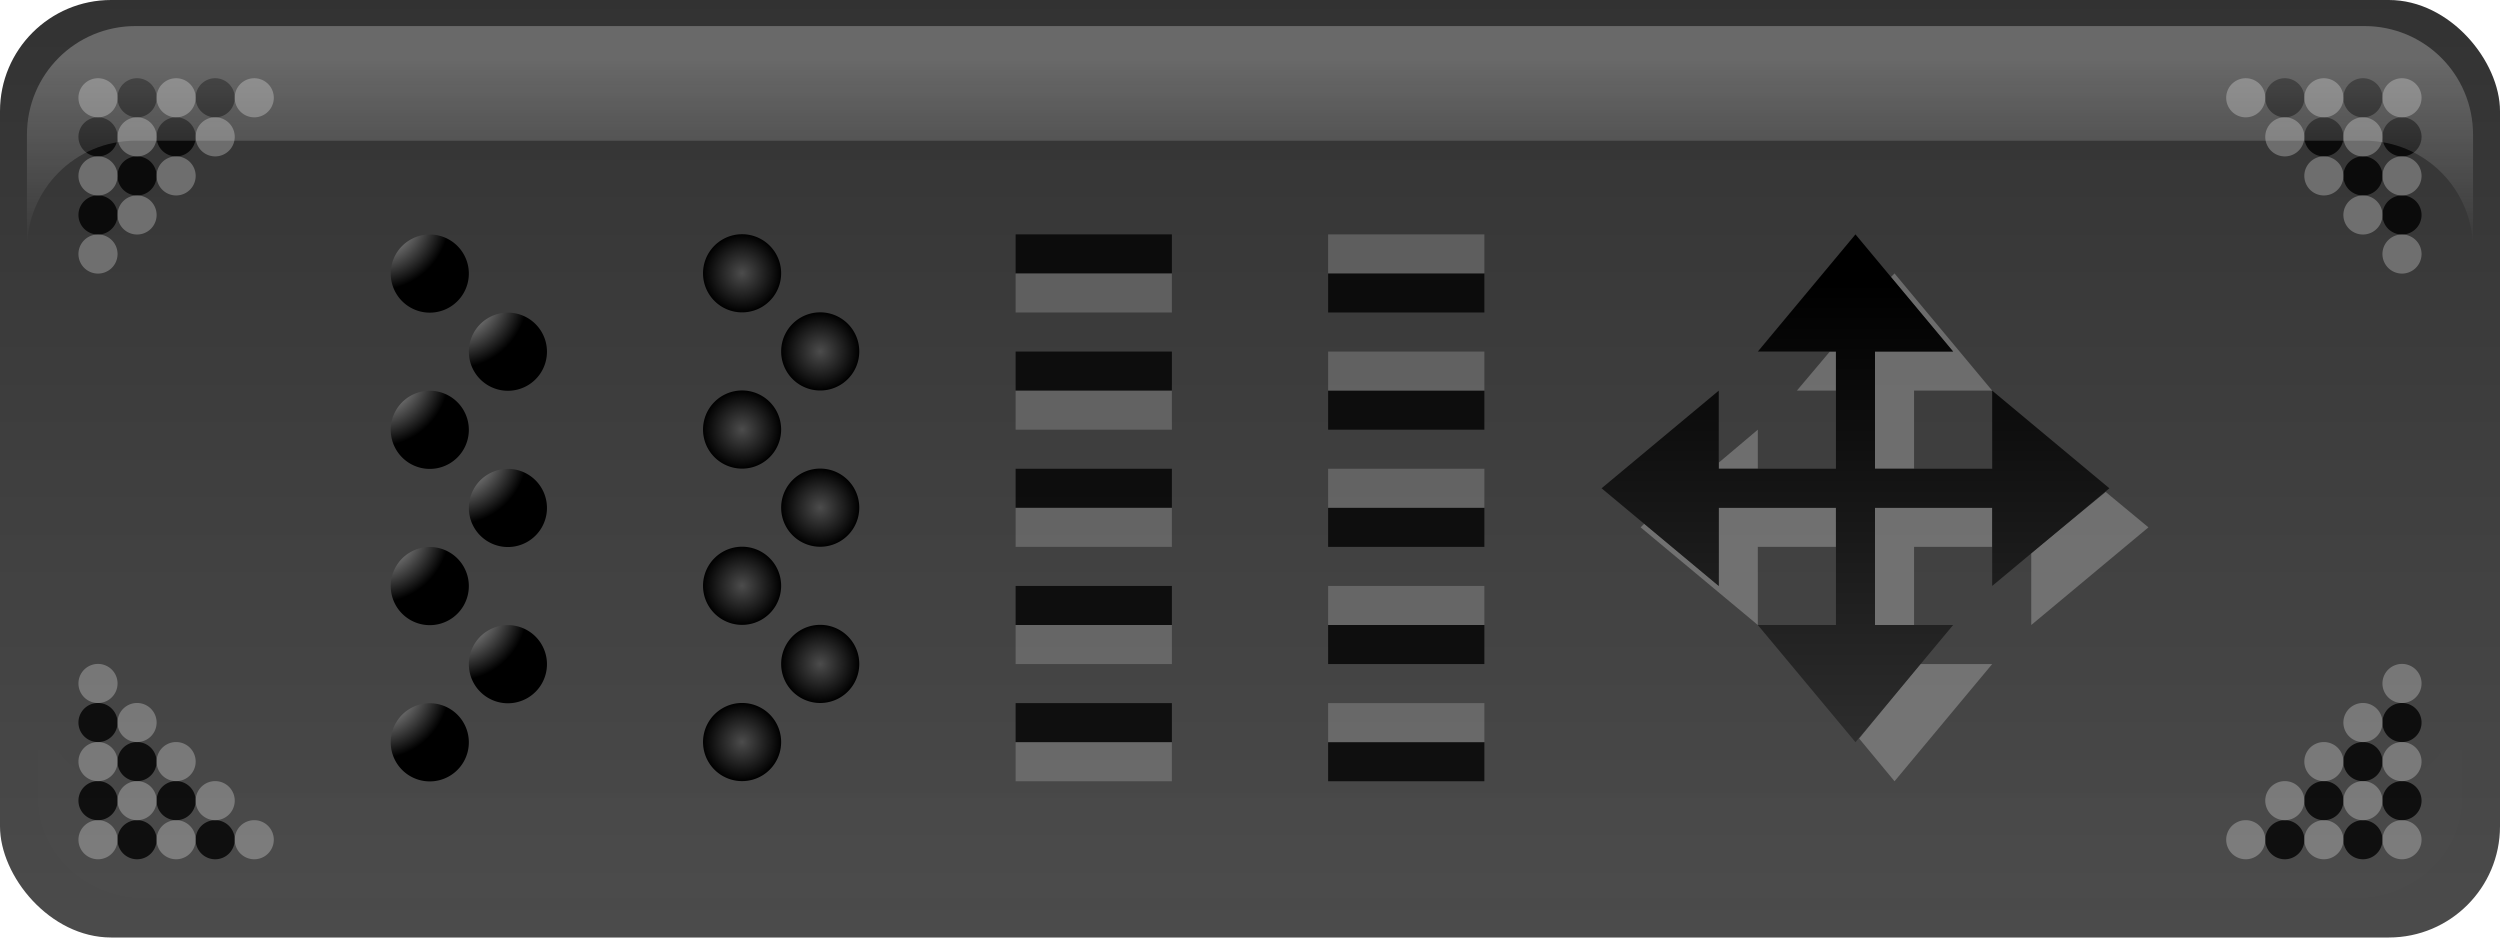<?xml version="1.0" encoding="UTF-8" standalone="no"?>
<!-- Created with Inkscape (http://www.inkscape.org/) -->
<svg
   xmlns:dc="http://purl.org/dc/elements/1.1/"
   xmlns:cc="http://web.resource.org/cc/"
   xmlns:rdf="http://www.w3.org/1999/02/22-rdf-syntax-ns#"
   xmlns:svg="http://www.w3.org/2000/svg"
   xmlns="http://www.w3.org/2000/svg"
   xmlns:xlink="http://www.w3.org/1999/xlink"
   xmlns:sodipodi="http://sodipodi.sourceforge.net/DTD/sodipodi-0.dtd"
   xmlns:inkscape="http://www.inkscape.org/namespaces/inkscape"
   width="64"
   height="24"
   id="svg2"
   sodipodi:version="0.32"
   inkscape:version="0.45.1"
   version="1.0"
   sodipodi:docbase="/home/david"
   sodipodi:docname="grab-handles.svg"
   inkscape:output_extension="org.inkscape.output.svg.inkscape"
   inkscape:export-filename="/home/david/grab-handles.png"
   inkscape:export-xdpi="90"
   inkscape:export-ydpi="90">
  <defs
     id="defs4">
    <linearGradient
       inkscape:collect="always"
       id="linearGradient3644">
      <stop
         style="stop-color:#000000;stop-opacity:1;"
         offset="0"
         id="stop3646" />
      <stop
         style="stop-color:#323232;stop-opacity:1"
         offset="1"
         id="stop3648" />
    </linearGradient>
    <linearGradient
       id="linearGradient3310">
      <stop
         style="stop-color:#4c4c4c;stop-opacity:1;"
         offset="0"
         id="stop3312" />
      <stop
         style="stop-color:#000000;stop-opacity:1;"
         offset="1"
         id="stop3314" />
    </linearGradient>
    <linearGradient
       id="linearGradient3216">
      <stop
         style="stop-color:#cfcfcf;stop-opacity:1"
         offset="0"
         id="stop3218" />
      <stop
         style="stop-color:#000000;stop-opacity:1;"
         offset="1"
         id="stop3220" />
    </linearGradient>
    <linearGradient
       inkscape:collect="always"
       id="linearGradient3150">
      <stop
         style="stop-color:#ffffff;stop-opacity:1;"
         offset="0"
         id="stop3152" />
      <stop
         style="stop-color:#ffffff;stop-opacity:0;"
         offset="1"
         id="stop3154" />
    </linearGradient>
    <linearGradient
       inkscape:collect="always"
       id="linearGradient2162">
      <stop
         style="stop-color:#000000;stop-opacity:1;"
         offset="0"
         id="stop2164" />
      <stop
         style="stop-color:#515151;stop-opacity:1"
         offset="1"
         id="stop2166" />
    </linearGradient>
    <linearGradient
       inkscape:collect="always"
       xlink:href="#linearGradient2162"
       id="linearGradient2168"
       x1="28.154"
       y1="-70.785"
       x2="28.154"
       y2="36.864"
       gradientUnits="userSpaceOnUse"
       gradientTransform="matrix(0.833,0,0,0.723,3.333,2.894)" />
    <linearGradient
       inkscape:collect="always"
       xlink:href="#linearGradient3150"
       id="linearGradient3156"
       x1="28.511"
       y1="0.78"
       x2="28.511"
       y2="5.844"
       gradientUnits="userSpaceOnUse"
       gradientTransform="matrix(0.978,0,0,0.978,0.69,0.667)" />
    <linearGradient
       inkscape:collect="always"
       xlink:href="#linearGradient3150"
       id="linearGradient3164"
       gradientUnits="userSpaceOnUse"
       gradientTransform="matrix(0.978,0,0,-0.978,0.69,23.218)"
       x1="28.511"
       y1="0.78"
       x2="28.511"
       y2="5.844" />
    <filter
       inkscape:collect="always"
       x="-0.04"
       width="1.08"
       y="-0.436"
       height="1.872"
       id="filter3210">
      <feGaussianBlur
         inkscape:collect="always"
         stdDeviation="1.039"
         id="feGaussianBlur3212" />
    </filter>
    <radialGradient
       inkscape:collect="always"
       xlink:href="#linearGradient3216"
       id="radialGradient3224"
       cx="4.876"
       cy="7.027"
       fx="4.876"
       fy="7.027"
       r="0.345"
       gradientTransform="matrix(1.831,0,0,1.602,-3.985,-4.211)"
       gradientUnits="userSpaceOnUse" />
    <radialGradient
       inkscape:collect="always"
       xlink:href="#linearGradient3216"
       id="radialGradient3228"
       gradientUnits="userSpaceOnUse"
       gradientTransform="matrix(1.831,0,0,1.602,-3.985,-4.211)"
       cx="4.876"
       cy="7.027"
       fx="4.876"
       fy="7.027"
       r="0.345" />
    <radialGradient
       inkscape:collect="always"
       xlink:href="#linearGradient3216"
       id="radialGradient3232"
       gradientUnits="userSpaceOnUse"
       gradientTransform="matrix(1.831,0,0,1.602,-3.985,-4.211)"
       cx="4.876"
       cy="7.027"
       fx="4.876"
       fy="7.027"
       r="0.345" />
    <radialGradient
       inkscape:collect="always"
       xlink:href="#linearGradient3216"
       id="radialGradient3236"
       gradientUnits="userSpaceOnUse"
       gradientTransform="matrix(1.831,0,0,1.602,-3.985,-4.211)"
       cx="4.876"
       cy="7.027"
       fx="4.876"
       fy="7.027"
       r="0.345" />
    <radialGradient
       inkscape:collect="always"
       xlink:href="#linearGradient3216"
       id="radialGradient3240"
       gradientUnits="userSpaceOnUse"
       gradientTransform="matrix(1.831,0,0,1.602,-3.985,-4.211)"
       cx="4.876"
       cy="7.027"
       fx="4.876"
       fy="7.027"
       r="0.345" />
    <radialGradient
       inkscape:collect="always"
       xlink:href="#linearGradient3216"
       id="radialGradient3244"
       gradientUnits="userSpaceOnUse"
       gradientTransform="matrix(1.831,0,0,1.602,-3.985,-4.211)"
       cx="4.876"
       cy="7.027"
       fx="4.876"
       fy="7.027"
       r="0.345" />
    <radialGradient
       inkscape:collect="always"
       xlink:href="#linearGradient3216"
       id="radialGradient3248"
       gradientUnits="userSpaceOnUse"
       gradientTransform="matrix(1.831,0,0,1.602,-3.985,-4.211)"
       cx="4.876"
       cy="7.027"
       fx="4.876"
       fy="7.027"
       r="0.345" />
    <radialGradient
       inkscape:collect="always"
       xlink:href="#linearGradient3310"
       id="radialGradient3318"
       cx="4.485"
       cy="6.62"
       fx="4.485"
       fy="6.62"
       r="0.345"
       gradientTransform="matrix(1,0,0,0.875,0,0.827)"
       gradientUnits="userSpaceOnUse" />
    <radialGradient
       inkscape:collect="always"
       xlink:href="#linearGradient3310"
       id="radialGradient3322"
       cx="4.485"
       cy="6.62"
       fx="4.485"
       fy="6.62"
       r="0.345"
       gradientTransform="matrix(1,0,0,0.875,0,0.827)"
       gradientUnits="userSpaceOnUse" />
    <radialGradient
       inkscape:collect="always"
       xlink:href="#linearGradient3310"
       id="radialGradient3326"
       cx="4.485"
       cy="6.62"
       fx="4.485"
       fy="6.62"
       r="0.345"
       gradientTransform="matrix(1,0,0,0.875,0,0.827)"
       gradientUnits="userSpaceOnUse" />
    <radialGradient
       inkscape:collect="always"
       xlink:href="#linearGradient3310"
       id="radialGradient3330"
       cx="4.485"
       cy="6.62"
       fx="4.485"
       fy="6.62"
       r="0.345"
       gradientTransform="matrix(1,0,0,0.875,0,0.827)"
       gradientUnits="userSpaceOnUse" />
    <radialGradient
       inkscape:collect="always"
       xlink:href="#linearGradient3310"
       id="radialGradient3332"
       cx="4.485"
       cy="6.62"
       fx="4.485"
       fy="6.62"
       r="0.345"
       gradientTransform="matrix(1,0,0,0.875,0,0.827)"
       gradientUnits="userSpaceOnUse" />
    <radialGradient
       inkscape:collect="always"
       xlink:href="#linearGradient3310"
       id="radialGradient3334"
       cx="4.485"
       cy="6.62"
       fx="4.485"
       fy="6.62"
       r="0.345"
       gradientTransform="matrix(1,0,0,0.875,0,0.827)"
       gradientUnits="userSpaceOnUse" />
    <radialGradient
       inkscape:collect="always"
       xlink:href="#linearGradient3310"
       id="radialGradient3336"
       cx="4.485"
       cy="6.62"
       fx="4.485"
       fy="6.62"
       r="0.345"
       gradientTransform="matrix(1,0,0,0.875,0,0.827)"
       gradientUnits="userSpaceOnUse" />
    <linearGradient
       inkscape:collect="always"
       xlink:href="#linearGradient3644"
       id="linearGradient3650"
       x1="47.5"
       y1="7.239"
       x2="47.5"
       y2="27.008"
       gradientUnits="userSpaceOnUse" />
    <linearGradient
       inkscape:collect="always"
       xlink:href="#linearGradient3644"
       id="linearGradient3665"
       gradientUnits="userSpaceOnUse"
       x1="47.5"
       y1="7.239"
       x2="47.5"
       y2="20.28" />
  </defs>
  <sodipodi:namedview
     id="base"
     pagecolor="#ffffff"
     bordercolor="#666666"
     borderopacity="1.0"
     gridtolerance="10000"
     guidetolerance="10"
     objecttolerance="10"
     inkscape:pageopacity="0"
     inkscape:pageshadow="2"
     inkscape:zoom="1"
     inkscape:cx="32"
     inkscape:cy="12"
     inkscape:document-units="px"
     inkscape:current-layer="layer1"
     width="64px"
     height="24px"
     gridempspacing="2"
     showgrid="false"
     borderlayer="true"
     inkscape:showpageshadow="false"
     showborder="false"
     inkscape:grid-points="true"
     inkscape:window-width="794"
     inkscape:window-height="521"
     inkscape:window-x="86"
     inkscape:window-y="86" />
  <g
     inkscape:label="Layer 1"
     inkscape:groupmode="layer"
     id="layer1">
    <rect
       style="opacity:1;fill:url(#linearGradient2168);fill-opacity:1;stroke:none;stroke-width:2;stroke-linecap:round;stroke-linejoin:round;stroke-miterlimit:4;stroke-dasharray:none;stroke-opacity:1"
       id="rect2160"
       width="64"
       height="24"
       x="8.8817842e-16"
       y="0"
       rx="2.846"
       ry="2.846" />
    <path
       id="path3162"
       d="M 3.472,23.218 C 1.93,23.218 0.69,21.978 0.69,20.435 L 0.69,17.5 C 0.69,19.043 1.93,20.283 3.472,20.283 L 60.528,20.283 C 62.07,20.283 63.31,19.043 63.31,17.5 L 63.31,20.435 C 63.31,21.978 62.07,23.218 60.528,23.218 L 3.472,23.218 z "
       style="opacity:0.079;fill:url(#linearGradient3164);fill-opacity:1;stroke:none;stroke-width:2;stroke-linecap:round;stroke-linejoin:round;stroke-miterlimit:4;stroke-dasharray:none;stroke-opacity:1;filter:url(#filter3210)"
       transform="matrix(0.991,0,0,0.922,0.29,1.586)" />
    <path
       sodipodi:type="arc"
       style="opacity:1;fill:url(#radialGradient3224);fill-opacity:1;stroke:none;stroke-width:2;stroke-linecap:round;stroke-linejoin:round;stroke-miterlimit:4;stroke-dasharray:none;stroke-opacity:1"
       id="path3214"
       sodipodi:cx="4.4851751"
       sodipodi:cy="6.619946"
       sodipodi:rx="0.34501347"
       sodipodi:ry="0.3018868"
       d="M 4.83 6.62 A 0.345 0.302 0 1 1  4.14,6.62 A 0.345 0.302 0 1 1  4.83 6.62 z"
       transform="matrix(-2.898,0,0,-3.312,24,28.929)" />
    <path
       transform="matrix(-2.898,0,0,-3.312,26,30.929)"
       d="M 4.83 6.62 A 0.345 0.302 0 1 1  4.14,6.62 A 0.345 0.302 0 1 1  4.83 6.62 z"
       sodipodi:ry="0.3018868"
       sodipodi:rx="0.34501347"
       sodipodi:cy="6.619946"
       sodipodi:cx="4.4851751"
       id="path3226"
       style="opacity:1;fill:url(#radialGradient3228);fill-opacity:1;stroke:none;stroke-width:2;stroke-linecap:round;stroke-linejoin:round;stroke-miterlimit:4;stroke-dasharray:none;stroke-opacity:1"
       sodipodi:type="arc" />
    <path
       sodipodi:type="arc"
       style="opacity:1;fill:url(#radialGradient3232);fill-opacity:1;stroke:none;stroke-width:2;stroke-linecap:round;stroke-linejoin:round;stroke-miterlimit:4;stroke-dasharray:none;stroke-opacity:1"
       id="path3230"
       sodipodi:cx="4.4851751"
       sodipodi:cy="6.619946"
       sodipodi:rx="0.34501347"
       sodipodi:ry="0.3018868"
       d="M 4.83 6.62 A 0.345 0.302 0 1 1  4.14,6.62 A 0.345 0.302 0 1 1  4.83 6.62 z"
       transform="matrix(-2.898,0,0,-3.312,24,32.929)" />
    <path
       transform="matrix(-2.898,0,0,-3.312,26,34.929)"
       d="M 4.83 6.62 A 0.345 0.302 0 1 1  4.14,6.62 A 0.345 0.302 0 1 1  4.83 6.62 z"
       sodipodi:ry="0.3018868"
       sodipodi:rx="0.34501347"
       sodipodi:cy="6.619946"
       sodipodi:cx="4.4851751"
       id="path3234"
       style="opacity:1;fill:url(#radialGradient3236);fill-opacity:1;stroke:none;stroke-width:2;stroke-linecap:round;stroke-linejoin:round;stroke-miterlimit:4;stroke-dasharray:none;stroke-opacity:1"
       sodipodi:type="arc" />
    <path
       sodipodi:type="arc"
       style="opacity:1;fill:url(#radialGradient3240);fill-opacity:1;stroke:none;stroke-width:2;stroke-linecap:round;stroke-linejoin:round;stroke-miterlimit:4;stroke-dasharray:none;stroke-opacity:1"
       id="path3238"
       sodipodi:cx="4.4851751"
       sodipodi:cy="6.619946"
       sodipodi:rx="0.34501347"
       sodipodi:ry="0.3018868"
       d="M 4.83 6.62 A 0.345 0.302 0 1 1  4.14,6.62 A 0.345 0.302 0 1 1  4.83 6.62 z"
       transform="matrix(-2.898,0,0,-3.312,24,36.929)" />
    <path
       transform="matrix(-2.898,0,0,-3.312,26,38.929)"
       d="M 4.83 6.62 A 0.345 0.302 0 1 1  4.14,6.62 A 0.345 0.302 0 1 1  4.83 6.62 z"
       sodipodi:ry="0.3018868"
       sodipodi:rx="0.34501347"
       sodipodi:cy="6.619946"
       sodipodi:cx="4.4851751"
       id="path3242"
       style="opacity:1;fill:url(#radialGradient3244);fill-opacity:1;stroke:none;stroke-width:2;stroke-linecap:round;stroke-linejoin:round;stroke-miterlimit:4;stroke-dasharray:none;stroke-opacity:1"
       sodipodi:type="arc" />
    <path
       sodipodi:type="arc"
       style="opacity:1;fill:url(#radialGradient3248);fill-opacity:1;stroke:none;stroke-width:2;stroke-linecap:round;stroke-linejoin:round;stroke-miterlimit:4;stroke-dasharray:none;stroke-opacity:1"
       id="path3246"
       sodipodi:cx="4.4851751"
       sodipodi:cy="6.619946"
       sodipodi:rx="0.34501347"
       sodipodi:ry="0.3018868"
       d="M 4.83 6.62 A 0.345 0.302 0 1 1  4.14,6.62 A 0.345 0.302 0 1 1  4.83 6.62 z"
       transform="matrix(-2.898,0,0,-3.312,24,40.929)" />
    <path
       sodipodi:type="arc"
       style="opacity:1;fill:url(#radialGradient3318);fill-opacity:1;stroke:none;stroke-width:2;stroke-linecap:round;stroke-linejoin:round;stroke-miterlimit:4;stroke-dasharray:none;stroke-opacity:1"
       id="path3268"
       sodipodi:cx="4.4851751"
       sodipodi:cy="6.619946"
       sodipodi:rx="0.34501347"
       sodipodi:ry="0.3018868"
       d="M 4.83 6.62 A 0.345 0.302 0 1 1  4.14,6.62 A 0.345 0.302 0 1 1  4.83 6.62 z"
       transform="matrix(2.898,0,0,3.312,8,-4.929)" />
    <path
       sodipodi:type="arc"
       style="opacity:1;fill:url(#radialGradient3322);fill-opacity:1;stroke:none;stroke-width:2;stroke-linecap:round;stroke-linejoin:round;stroke-miterlimit:4;stroke-dasharray:none;stroke-opacity:1"
       id="path3272"
       sodipodi:cx="4.4851751"
       sodipodi:cy="6.619946"
       sodipodi:rx="0.34501347"
       sodipodi:ry="0.3018868"
       d="M 4.83 6.62 A 0.345 0.302 0 1 1  4.14,6.62 A 0.345 0.302 0 1 1  4.83 6.62 z"
       transform="matrix(2.898,0,0,3.312,8,-8.929)" />
    <path
       sodipodi:type="arc"
       style="opacity:1;fill:url(#radialGradient3326);fill-opacity:1;stroke:none;stroke-width:2;stroke-linecap:round;stroke-linejoin:round;stroke-miterlimit:4;stroke-dasharray:none;stroke-opacity:1"
       id="path3276"
       sodipodi:cx="4.4851751"
       sodipodi:cy="6.619946"
       sodipodi:rx="0.34501347"
       sodipodi:ry="0.3018868"
       d="M 4.83 6.62 A 0.345 0.302 0 1 1  4.14,6.62 A 0.345 0.302 0 1 1  4.83 6.62 z"
       transform="matrix(2.898,0,0,3.312,8,-12.929)" />
    <path
       sodipodi:type="arc"
       style="opacity:1;fill:url(#radialGradient3330);fill-opacity:1;stroke:none;stroke-width:2;stroke-linecap:round;stroke-linejoin:round;stroke-miterlimit:4;stroke-dasharray:none;stroke-opacity:1"
       id="path3280"
       sodipodi:cx="4.4851751"
       sodipodi:cy="6.619946"
       sodipodi:rx="0.34501347"
       sodipodi:ry="0.3018868"
       d="M 4.83 6.62 A 0.345 0.302 0 1 1  4.14,6.62 A 0.345 0.302 0 1 1  4.83 6.62 z"
       transform="matrix(2.898,0,0,3.312,6,-2.929)" />
    <path
       sodipodi:type="arc"
       style="opacity:1;fill:url(#radialGradient3332);fill-opacity:1;stroke:none;stroke-width:2;stroke-linecap:round;stroke-linejoin:round;stroke-miterlimit:4;stroke-dasharray:none;stroke-opacity:1"
       id="path3282"
       sodipodi:cx="4.4851751"
       sodipodi:cy="6.619946"
       sodipodi:rx="0.34501347"
       sodipodi:ry="0.3018868"
       d="M 4.83 6.62 A 0.345 0.302 0 1 1  4.14,6.62 A 0.345 0.302 0 1 1  4.83 6.62 z"
       transform="matrix(2.898,0,0,3.312,6,-6.929)" />
    <path
       sodipodi:type="arc"
       style="opacity:1;fill:url(#radialGradient3334);fill-opacity:1;stroke:none;stroke-width:2;stroke-linecap:round;stroke-linejoin:round;stroke-miterlimit:4;stroke-dasharray:none;stroke-opacity:1"
       id="path3284"
       sodipodi:cx="4.4851751"
       sodipodi:cy="6.619946"
       sodipodi:rx="0.34501347"
       sodipodi:ry="0.3018868"
       d="M 4.83 6.62 A 0.345 0.302 0 1 1  4.14,6.62 A 0.345 0.302 0 1 1  4.83 6.62 z"
       transform="matrix(2.898,0,0,3.312,6,-10.929)" />
    <path
       sodipodi:type="arc"
       style="opacity:1;fill:url(#radialGradient3336);fill-opacity:1;stroke:none;stroke-width:2;stroke-linecap:round;stroke-linejoin:round;stroke-miterlimit:4;stroke-dasharray:none;stroke-opacity:1"
       id="path3286"
       sodipodi:cx="4.4851751"
       sodipodi:cy="6.619946"
       sodipodi:rx="0.34501347"
       sodipodi:ry="0.3018868"
       d="M 4.83 6.62 A 0.345 0.302 0 1 1  4.14,6.62 A 0.345 0.302 0 1 1  4.83 6.62 z"
       transform="matrix(2.898,0,0,3.312,6,-14.929)" />
    <g
       id="g3433"
       transform="translate(1,0)">
      <g
         style="opacity:0.798"
         id="g3394">
        <path
           transform="matrix(1.599,0,0,1.599,-38.414,-12.621)"
           d="M 61.542 21.337 A 0.313 0.313 0 1 1  60.916,21.337 A 0.313 0.313 0 1 1  61.542 21.337 z"
           sodipodi:ry="0.31266847"
           sodipodi:rx="0.31266847"
           sodipodi:cy="21.336927"
           sodipodi:cx="61.229111"
           id="path3346"
           style="opacity:1;fill:#000000;fill-opacity:1;stroke:none;stroke-width:1;stroke-linecap:round;stroke-linejoin:round;stroke-miterlimit:4;stroke-dasharray:none;stroke-opacity:1"
           sodipodi:type="arc" />
        <path
           sodipodi:type="arc"
           style="opacity:1;fill:#000000;fill-opacity:1;stroke:none;stroke-width:1;stroke-linecap:round;stroke-linejoin:round;stroke-miterlimit:4;stroke-dasharray:none;stroke-opacity:1"
           id="path3348"
           sodipodi:cx="61.229111"
           sodipodi:cy="21.336927"
           sodipodi:rx="0.31266847"
           sodipodi:ry="0.31266847"
           d="M 61.542 21.337 A 0.313 0.313 0 1 1  60.916,21.337 A 0.313 0.313 0 1 1  61.542 21.337 z"
           transform="matrix(1.599,0,0,1.599,-37.414,-13.621)" />
        <path
           sodipodi:type="arc"
           style="opacity:1;fill:#000000;fill-opacity:1;stroke:none;stroke-width:1;stroke-linecap:round;stroke-linejoin:round;stroke-miterlimit:4;stroke-dasharray:none;stroke-opacity:1"
           id="path3352"
           sodipodi:cx="61.229111"
           sodipodi:cy="21.336927"
           sodipodi:rx="0.31266847"
           sodipodi:ry="0.31266847"
           d="M 61.542 21.337 A 0.313 0.313 0 1 1  60.916,21.337 A 0.313 0.313 0 1 1  61.542 21.337 z"
           transform="matrix(1.599,0,0,1.599,-37.414,-15.621)" />
        <path
           sodipodi:type="arc"
           style="opacity:1;fill:#000000;fill-opacity:1;stroke:none;stroke-width:1;stroke-linecap:round;stroke-linejoin:round;stroke-miterlimit:4;stroke-dasharray:none;stroke-opacity:1"
           id="path3356"
           sodipodi:cx="61.229111"
           sodipodi:cy="21.336927"
           sodipodi:rx="0.31266847"
           sodipodi:ry="0.31266847"
           d="M 61.542 21.337 A 0.313 0.313 0 1 1  60.916,21.337 A 0.313 0.313 0 1 1  61.542 21.337 z"
           transform="matrix(1.599,0,0,1.599,-38.414,-14.621)" />
        <path
           transform="matrix(1.599,0,0,1.599,-39.414,-13.621)"
           d="M 61.542 21.337 A 0.313 0.313 0 1 1  60.916,21.337 A 0.313 0.313 0 1 1  61.542 21.337 z"
           sodipodi:ry="0.31266847"
           sodipodi:rx="0.31266847"
           sodipodi:cy="21.336927"
           sodipodi:cx="61.229111"
           id="path3358"
           style="opacity:1;fill:#000000;fill-opacity:1;stroke:none;stroke-width:1;stroke-linecap:round;stroke-linejoin:round;stroke-miterlimit:4;stroke-dasharray:none;stroke-opacity:1"
           sodipodi:type="arc" />
        <path
           sodipodi:type="arc"
           style="opacity:1;fill:#000000;fill-opacity:1;stroke:none;stroke-width:1;stroke-linecap:round;stroke-linejoin:round;stroke-miterlimit:4;stroke-dasharray:none;stroke-opacity:1"
           id="path3360"
           sodipodi:cx="61.229111"
           sodipodi:cy="21.336927"
           sodipodi:rx="0.31266847"
           sodipodi:ry="0.31266847"
           d="M 61.542 21.337 A 0.313 0.313 0 1 1  60.916,21.337 A 0.313 0.313 0 1 1  61.542 21.337 z"
           transform="matrix(1.599,0,0,1.599,-40.414,-12.621)" />
      </g>
      <g
         style="opacity:0.275"
         id="g3402">
        <path
           transform="matrix(1.599,0,0,1.599,-37.414,-12.621)"
           d="M 61.542 21.337 A 0.313 0.313 0 1 1  60.916,21.337 A 0.313 0.313 0 1 1  61.542 21.337 z"
           sodipodi:ry="0.31266847"
           sodipodi:rx="0.31266847"
           sodipodi:cy="21.336927"
           sodipodi:cx="61.229111"
           id="path3362"
           style="opacity:1;fill:#ffffff;fill-opacity:1;stroke:none;stroke-width:1;stroke-linecap:round;stroke-linejoin:round;stroke-miterlimit:4;stroke-dasharray:none;stroke-opacity:1"
           sodipodi:type="arc" />
        <path
           sodipodi:type="arc"
           style="opacity:1;fill:#ffffff;fill-opacity:1;stroke:none;stroke-width:1;stroke-linecap:round;stroke-linejoin:round;stroke-miterlimit:4;stroke-dasharray:none;stroke-opacity:1"
           id="path3364"
           sodipodi:cx="61.229111"
           sodipodi:cy="21.336927"
           sodipodi:rx="0.31266847"
           sodipodi:ry="0.31266847"
           d="M 61.542 21.337 A 0.313 0.313 0 1 1  60.916,21.337 A 0.313 0.313 0 1 1  61.542 21.337 z"
           transform="matrix(1.599,0,0,1.599,-39.414,-12.621)" />
        <path
           transform="matrix(1.599,0,0,1.599,-38.414,-13.621)"
           d="M 61.542 21.337 A 0.313 0.313 0 1 1  60.916,21.337 A 0.313 0.313 0 1 1  61.542 21.337 z"
           sodipodi:ry="0.31266847"
           sodipodi:rx="0.31266847"
           sodipodi:cy="21.336927"
           sodipodi:cx="61.229111"
           id="path3366"
           style="opacity:1;fill:#ffffff;fill-opacity:1;stroke:none;stroke-width:1;stroke-linecap:round;stroke-linejoin:round;stroke-miterlimit:4;stroke-dasharray:none;stroke-opacity:1"
           sodipodi:type="arc" />
        <path
           sodipodi:type="arc"
           style="opacity:1;fill:#ffffff;fill-opacity:1;stroke:none;stroke-width:1;stroke-linecap:round;stroke-linejoin:round;stroke-miterlimit:4;stroke-dasharray:none;stroke-opacity:1"
           id="path3368"
           sodipodi:cx="61.229111"
           sodipodi:cy="21.336927"
           sodipodi:rx="0.31266847"
           sodipodi:ry="0.31266847"
           d="M 61.542 21.337 A 0.313 0.313 0 1 1  60.916,21.337 A 0.313 0.313 0 1 1  61.542 21.337 z"
           transform="matrix(1.599,0,0,1.599,-37.414,-14.621)" />
        <path
           transform="matrix(1.599,0,0,1.599,-38.414,-15.621)"
           d="M 61.542 21.337 A 0.313 0.313 0 1 1  60.916,21.337 A 0.313 0.313 0 1 1  61.542 21.337 z"
           sodipodi:ry="0.31266847"
           sodipodi:rx="0.31266847"
           sodipodi:cy="21.336927"
           sodipodi:cx="61.229111"
           id="path3370"
           style="opacity:1;fill:#ffffff;fill-opacity:1;stroke:none;stroke-width:1;stroke-linecap:round;stroke-linejoin:round;stroke-miterlimit:4;stroke-dasharray:none;stroke-opacity:1"
           sodipodi:type="arc" />
        <path
           sodipodi:type="arc"
           style="opacity:1;fill:#ffffff;fill-opacity:1;stroke:none;stroke-width:1;stroke-linecap:round;stroke-linejoin:round;stroke-miterlimit:4;stroke-dasharray:none;stroke-opacity:1"
           id="path3372"
           sodipodi:cx="61.229111"
           sodipodi:cy="21.336927"
           sodipodi:rx="0.31266847"
           sodipodi:ry="0.31266847"
           d="M 61.542 21.337 A 0.313 0.313 0 1 1  60.916,21.337 A 0.313 0.313 0 1 1  61.542 21.337 z"
           transform="matrix(1.599,0,0,1.599,-37.414,-16.621)" />
        <path
           transform="matrix(1.599,0,0,1.599,-39.414,-14.621)"
           d="M 61.542 21.337 A 0.313 0.313 0 1 1  60.916,21.337 A 0.313 0.313 0 1 1  61.542 21.337 z"
           sodipodi:ry="0.31266847"
           sodipodi:rx="0.31266847"
           sodipodi:cy="21.336927"
           sodipodi:cx="61.229111"
           id="path3374"
           style="opacity:1;fill:#ffffff;fill-opacity:1;stroke:none;stroke-width:1;stroke-linecap:round;stroke-linejoin:round;stroke-miterlimit:4;stroke-dasharray:none;stroke-opacity:1"
           sodipodi:type="arc" />
        <path
           sodipodi:type="arc"
           style="opacity:1;fill:#ffffff;fill-opacity:1;stroke:none;stroke-width:1;stroke-linecap:round;stroke-linejoin:round;stroke-miterlimit:4;stroke-dasharray:none;stroke-opacity:1"
           id="path3376"
           sodipodi:cx="61.229111"
           sodipodi:cy="21.336927"
           sodipodi:rx="0.31266847"
           sodipodi:ry="0.31266847"
           d="M 61.542 21.337 A 0.313 0.313 0 1 1  60.916,21.337 A 0.313 0.313 0 1 1  61.542 21.337 z"
           transform="matrix(1.599,0,0,1.599,-40.414,-13.621)" />
        <path
           transform="matrix(1.599,0,0,1.599,-41.414,-12.621)"
           d="M 61.542 21.337 A 0.313 0.313 0 1 1  60.916,21.337 A 0.313 0.313 0 1 1  61.542 21.337 z"
           sodipodi:ry="0.31266847"
           sodipodi:rx="0.31266847"
           sodipodi:cy="21.336927"
           sodipodi:cx="61.229111"
           id="path3378"
           style="opacity:1;fill:#ffffff;fill-opacity:1;stroke:none;stroke-width:1;stroke-linecap:round;stroke-linejoin:round;stroke-miterlimit:4;stroke-dasharray:none;stroke-opacity:1"
           sodipodi:type="arc" />
      </g>
    </g>
    <g
       id="g3452"
       transform="matrix(1,0,0,-1,1,24)">
      <g
         id="g3454"
         style="opacity:0.798">
        <path
           sodipodi:type="arc"
           style="opacity:1;fill:#000000;fill-opacity:1;stroke:none;stroke-width:1;stroke-linecap:round;stroke-linejoin:round;stroke-miterlimit:4;stroke-dasharray:none;stroke-opacity:1"
           id="path3456"
           sodipodi:cx="61.229111"
           sodipodi:cy="21.336927"
           sodipodi:rx="0.31266847"
           sodipodi:ry="0.31266847"
           d="M 61.542 21.337 A 0.313 0.313 0 1 1  60.916,21.337 A 0.313 0.313 0 1 1  61.542 21.337 z"
           transform="matrix(1.599,0,0,1.599,-38.414,-12.621)" />
        <path
           transform="matrix(1.599,0,0,1.599,-37.414,-13.621)"
           d="M 61.542 21.337 A 0.313 0.313 0 1 1  60.916,21.337 A 0.313 0.313 0 1 1  61.542 21.337 z"
           sodipodi:ry="0.31266847"
           sodipodi:rx="0.31266847"
           sodipodi:cy="21.336927"
           sodipodi:cx="61.229111"
           id="path3458"
           style="opacity:1;fill:#000000;fill-opacity:1;stroke:none;stroke-width:1;stroke-linecap:round;stroke-linejoin:round;stroke-miterlimit:4;stroke-dasharray:none;stroke-opacity:1"
           sodipodi:type="arc" />
        <path
           transform="matrix(1.599,0,0,1.599,-37.414,-15.621)"
           d="M 61.542 21.337 A 0.313 0.313 0 1 1  60.916,21.337 A 0.313 0.313 0 1 1  61.542 21.337 z"
           sodipodi:ry="0.31266847"
           sodipodi:rx="0.31266847"
           sodipodi:cy="21.336927"
           sodipodi:cx="61.229111"
           id="path3460"
           style="opacity:1;fill:#000000;fill-opacity:1;stroke:none;stroke-width:1;stroke-linecap:round;stroke-linejoin:round;stroke-miterlimit:4;stroke-dasharray:none;stroke-opacity:1"
           sodipodi:type="arc" />
        <path
           transform="matrix(1.599,0,0,1.599,-38.414,-14.621)"
           d="M 61.542 21.337 A 0.313 0.313 0 1 1  60.916,21.337 A 0.313 0.313 0 1 1  61.542 21.337 z"
           sodipodi:ry="0.31266847"
           sodipodi:rx="0.31266847"
           sodipodi:cy="21.336927"
           sodipodi:cx="61.229111"
           id="path3462"
           style="opacity:1;fill:#000000;fill-opacity:1;stroke:none;stroke-width:1;stroke-linecap:round;stroke-linejoin:round;stroke-miterlimit:4;stroke-dasharray:none;stroke-opacity:1"
           sodipodi:type="arc" />
        <path
           sodipodi:type="arc"
           style="opacity:1;fill:#000000;fill-opacity:1;stroke:none;stroke-width:1;stroke-linecap:round;stroke-linejoin:round;stroke-miterlimit:4;stroke-dasharray:none;stroke-opacity:1"
           id="path3464"
           sodipodi:cx="61.229111"
           sodipodi:cy="21.336927"
           sodipodi:rx="0.31266847"
           sodipodi:ry="0.31266847"
           d="M 61.542 21.337 A 0.313 0.313 0 1 1  60.916,21.337 A 0.313 0.313 0 1 1  61.542 21.337 z"
           transform="matrix(1.599,0,0,1.599,-39.414,-13.621)" />
        <path
           transform="matrix(1.599,0,0,1.599,-40.414,-12.621)"
           d="M 61.542 21.337 A 0.313 0.313 0 1 1  60.916,21.337 A 0.313 0.313 0 1 1  61.542 21.337 z"
           sodipodi:ry="0.31266847"
           sodipodi:rx="0.31266847"
           sodipodi:cy="21.336927"
           sodipodi:cx="61.229111"
           id="path3466"
           style="opacity:1;fill:#000000;fill-opacity:1;stroke:none;stroke-width:1;stroke-linecap:round;stroke-linejoin:round;stroke-miterlimit:4;stroke-dasharray:none;stroke-opacity:1"
           sodipodi:type="arc" />
      </g>
      <g
         id="g3468"
         style="opacity:0.275">
        <path
           sodipodi:type="arc"
           style="opacity:1;fill:#ffffff;fill-opacity:1;stroke:none;stroke-width:1;stroke-linecap:round;stroke-linejoin:round;stroke-miterlimit:4;stroke-dasharray:none;stroke-opacity:1"
           id="path3470"
           sodipodi:cx="61.229111"
           sodipodi:cy="21.336927"
           sodipodi:rx="0.31266847"
           sodipodi:ry="0.31266847"
           d="M 61.542 21.337 A 0.313 0.313 0 1 1  60.916,21.337 A 0.313 0.313 0 1 1  61.542 21.337 z"
           transform="matrix(1.599,0,0,1.599,-37.414,-12.621)" />
        <path
           transform="matrix(1.599,0,0,1.599,-39.414,-12.621)"
           d="M 61.542 21.337 A 0.313 0.313 0 1 1  60.916,21.337 A 0.313 0.313 0 1 1  61.542 21.337 z"
           sodipodi:ry="0.31266847"
           sodipodi:rx="0.31266847"
           sodipodi:cy="21.336927"
           sodipodi:cx="61.229111"
           id="path3472"
           style="opacity:1;fill:#ffffff;fill-opacity:1;stroke:none;stroke-width:1;stroke-linecap:round;stroke-linejoin:round;stroke-miterlimit:4;stroke-dasharray:none;stroke-opacity:1"
           sodipodi:type="arc" />
        <path
           sodipodi:type="arc"
           style="opacity:1;fill:#ffffff;fill-opacity:1;stroke:none;stroke-width:1;stroke-linecap:round;stroke-linejoin:round;stroke-miterlimit:4;stroke-dasharray:none;stroke-opacity:1"
           id="path3474"
           sodipodi:cx="61.229111"
           sodipodi:cy="21.336927"
           sodipodi:rx="0.31266847"
           sodipodi:ry="0.31266847"
           d="M 61.542 21.337 A 0.313 0.313 0 1 1  60.916,21.337 A 0.313 0.313 0 1 1  61.542 21.337 z"
           transform="matrix(1.599,0,0,1.599,-38.414,-13.621)" />
        <path
           transform="matrix(1.599,0,0,1.599,-37.414,-14.621)"
           d="M 61.542 21.337 A 0.313 0.313 0 1 1  60.916,21.337 A 0.313 0.313 0 1 1  61.542 21.337 z"
           sodipodi:ry="0.31266847"
           sodipodi:rx="0.31266847"
           sodipodi:cy="21.336927"
           sodipodi:cx="61.229111"
           id="path3476"
           style="opacity:1;fill:#ffffff;fill-opacity:1;stroke:none;stroke-width:1;stroke-linecap:round;stroke-linejoin:round;stroke-miterlimit:4;stroke-dasharray:none;stroke-opacity:1"
           sodipodi:type="arc" />
        <path
           sodipodi:type="arc"
           style="opacity:1;fill:#ffffff;fill-opacity:1;stroke:none;stroke-width:1;stroke-linecap:round;stroke-linejoin:round;stroke-miterlimit:4;stroke-dasharray:none;stroke-opacity:1"
           id="path3478"
           sodipodi:cx="61.229111"
           sodipodi:cy="21.336927"
           sodipodi:rx="0.31266847"
           sodipodi:ry="0.31266847"
           d="M 61.542 21.337 A 0.313 0.313 0 1 1  60.916,21.337 A 0.313 0.313 0 1 1  61.542 21.337 z"
           transform="matrix(1.599,0,0,1.599,-38.414,-15.621)" />
        <path
           transform="matrix(1.599,0,0,1.599,-37.414,-16.621)"
           d="M 61.542 21.337 A 0.313 0.313 0 1 1  60.916,21.337 A 0.313 0.313 0 1 1  61.542 21.337 z"
           sodipodi:ry="0.31266847"
           sodipodi:rx="0.31266847"
           sodipodi:cy="21.336927"
           sodipodi:cx="61.229111"
           id="path3480"
           style="opacity:1;fill:#ffffff;fill-opacity:1;stroke:none;stroke-width:1;stroke-linecap:round;stroke-linejoin:round;stroke-miterlimit:4;stroke-dasharray:none;stroke-opacity:1"
           sodipodi:type="arc" />
        <path
           sodipodi:type="arc"
           style="opacity:1;fill:#ffffff;fill-opacity:1;stroke:none;stroke-width:1;stroke-linecap:round;stroke-linejoin:round;stroke-miterlimit:4;stroke-dasharray:none;stroke-opacity:1"
           id="path3482"
           sodipodi:cx="61.229111"
           sodipodi:cy="21.336927"
           sodipodi:rx="0.31266847"
           sodipodi:ry="0.31266847"
           d="M 61.542 21.337 A 0.313 0.313 0 1 1  60.916,21.337 A 0.313 0.313 0 1 1  61.542 21.337 z"
           transform="matrix(1.599,0,0,1.599,-39.414,-14.621)" />
        <path
           transform="matrix(1.599,0,0,1.599,-40.414,-13.621)"
           d="M 61.542 21.337 A 0.313 0.313 0 1 1  60.916,21.337 A 0.313 0.313 0 1 1  61.542 21.337 z"
           sodipodi:ry="0.31266847"
           sodipodi:rx="0.31266847"
           sodipodi:cy="21.336927"
           sodipodi:cx="61.229111"
           id="path3484"
           style="opacity:1;fill:#ffffff;fill-opacity:1;stroke:none;stroke-width:1;stroke-linecap:round;stroke-linejoin:round;stroke-miterlimit:4;stroke-dasharray:none;stroke-opacity:1"
           sodipodi:type="arc" />
        <path
           sodipodi:type="arc"
           style="opacity:1;fill:#ffffff;fill-opacity:1;stroke:none;stroke-width:1;stroke-linecap:round;stroke-linejoin:round;stroke-miterlimit:4;stroke-dasharray:none;stroke-opacity:1"
           id="path3486"
           sodipodi:cx="61.229111"
           sodipodi:cy="21.336927"
           sodipodi:rx="0.31266847"
           sodipodi:ry="0.31266847"
           d="M 61.542 21.337 A 0.313 0.313 0 1 1  60.916,21.337 A 0.313 0.313 0 1 1  61.542 21.337 z"
           transform="matrix(1.599,0,0,1.599,-41.414,-12.621)" />
      </g>
    </g>
    <g
       transform="matrix(-1,0,0,1,63,0)"
       id="g3488">
      <g
         id="g3490"
         style="opacity:0.798">
        <path
           sodipodi:type="arc"
           style="opacity:1;fill:#000000;fill-opacity:1;stroke:none;stroke-width:1;stroke-linecap:round;stroke-linejoin:round;stroke-miterlimit:4;stroke-dasharray:none;stroke-opacity:1"
           id="path3492"
           sodipodi:cx="61.229111"
           sodipodi:cy="21.336927"
           sodipodi:rx="0.31266847"
           sodipodi:ry="0.31266847"
           d="M 61.542 21.337 A 0.313 0.313 0 1 1  60.916,21.337 A 0.313 0.313 0 1 1  61.542 21.337 z"
           transform="matrix(1.599,0,0,1.599,-38.414,-12.621)" />
        <path
           transform="matrix(1.599,0,0,1.599,-37.414,-13.621)"
           d="M 61.542 21.337 A 0.313 0.313 0 1 1  60.916,21.337 A 0.313 0.313 0 1 1  61.542 21.337 z"
           sodipodi:ry="0.31266847"
           sodipodi:rx="0.31266847"
           sodipodi:cy="21.336927"
           sodipodi:cx="61.229111"
           id="path3494"
           style="opacity:1;fill:#000000;fill-opacity:1;stroke:none;stroke-width:1;stroke-linecap:round;stroke-linejoin:round;stroke-miterlimit:4;stroke-dasharray:none;stroke-opacity:1"
           sodipodi:type="arc" />
        <path
           transform="matrix(1.599,0,0,1.599,-37.414,-15.621)"
           d="M 61.542 21.337 A 0.313 0.313 0 1 1  60.916,21.337 A 0.313 0.313 0 1 1  61.542 21.337 z"
           sodipodi:ry="0.31266847"
           sodipodi:rx="0.31266847"
           sodipodi:cy="21.336927"
           sodipodi:cx="61.229111"
           id="path3496"
           style="opacity:1;fill:#000000;fill-opacity:1;stroke:none;stroke-width:1;stroke-linecap:round;stroke-linejoin:round;stroke-miterlimit:4;stroke-dasharray:none;stroke-opacity:1"
           sodipodi:type="arc" />
        <path
           transform="matrix(1.599,0,0,1.599,-38.414,-14.621)"
           d="M 61.542 21.337 A 0.313 0.313 0 1 1  60.916,21.337 A 0.313 0.313 0 1 1  61.542 21.337 z"
           sodipodi:ry="0.31266847"
           sodipodi:rx="0.31266847"
           sodipodi:cy="21.336927"
           sodipodi:cx="61.229111"
           id="path3498"
           style="opacity:1;fill:#000000;fill-opacity:1;stroke:none;stroke-width:1;stroke-linecap:round;stroke-linejoin:round;stroke-miterlimit:4;stroke-dasharray:none;stroke-opacity:1"
           sodipodi:type="arc" />
        <path
           sodipodi:type="arc"
           style="opacity:1;fill:#000000;fill-opacity:1;stroke:none;stroke-width:1;stroke-linecap:round;stroke-linejoin:round;stroke-miterlimit:4;stroke-dasharray:none;stroke-opacity:1"
           id="path3500"
           sodipodi:cx="61.229111"
           sodipodi:cy="21.336927"
           sodipodi:rx="0.31266847"
           sodipodi:ry="0.31266847"
           d="M 61.542 21.337 A 0.313 0.313 0 1 1  60.916,21.337 A 0.313 0.313 0 1 1  61.542 21.337 z"
           transform="matrix(1.599,0,0,1.599,-39.414,-13.621)" />
        <path
           transform="matrix(1.599,0,0,1.599,-40.414,-12.621)"
           d="M 61.542 21.337 A 0.313 0.313 0 1 1  60.916,21.337 A 0.313 0.313 0 1 1  61.542 21.337 z"
           sodipodi:ry="0.31266847"
           sodipodi:rx="0.31266847"
           sodipodi:cy="21.336927"
           sodipodi:cx="61.229111"
           id="path3502"
           style="opacity:1;fill:#000000;fill-opacity:1;stroke:none;stroke-width:1;stroke-linecap:round;stroke-linejoin:round;stroke-miterlimit:4;stroke-dasharray:none;stroke-opacity:1"
           sodipodi:type="arc" />
      </g>
      <g
         id="g3504"
         style="opacity:0.275">
        <path
           sodipodi:type="arc"
           style="opacity:1;fill:#ffffff;fill-opacity:1;stroke:none;stroke-width:1;stroke-linecap:round;stroke-linejoin:round;stroke-miterlimit:4;stroke-dasharray:none;stroke-opacity:1"
           id="path3506"
           sodipodi:cx="61.229111"
           sodipodi:cy="21.336927"
           sodipodi:rx="0.31266847"
           sodipodi:ry="0.31266847"
           d="M 61.542 21.337 A 0.313 0.313 0 1 1  60.916,21.337 A 0.313 0.313 0 1 1  61.542 21.337 z"
           transform="matrix(1.599,0,0,1.599,-37.414,-12.621)" />
        <path
           transform="matrix(1.599,0,0,1.599,-39.414,-12.621)"
           d="M 61.542 21.337 A 0.313 0.313 0 1 1  60.916,21.337 A 0.313 0.313 0 1 1  61.542 21.337 z"
           sodipodi:ry="0.31266847"
           sodipodi:rx="0.31266847"
           sodipodi:cy="21.336927"
           sodipodi:cx="61.229111"
           id="path3508"
           style="opacity:1;fill:#ffffff;fill-opacity:1;stroke:none;stroke-width:1;stroke-linecap:round;stroke-linejoin:round;stroke-miterlimit:4;stroke-dasharray:none;stroke-opacity:1"
           sodipodi:type="arc" />
        <path
           sodipodi:type="arc"
           style="opacity:1;fill:#ffffff;fill-opacity:1;stroke:none;stroke-width:1;stroke-linecap:round;stroke-linejoin:round;stroke-miterlimit:4;stroke-dasharray:none;stroke-opacity:1"
           id="path3510"
           sodipodi:cx="61.229111"
           sodipodi:cy="21.336927"
           sodipodi:rx="0.31266847"
           sodipodi:ry="0.31266847"
           d="M 61.542 21.337 A 0.313 0.313 0 1 1  60.916,21.337 A 0.313 0.313 0 1 1  61.542 21.337 z"
           transform="matrix(1.599,0,0,1.599,-38.414,-13.621)" />
        <path
           transform="matrix(1.599,0,0,1.599,-37.414,-14.621)"
           d="M 61.542 21.337 A 0.313 0.313 0 1 1  60.916,21.337 A 0.313 0.313 0 1 1  61.542 21.337 z"
           sodipodi:ry="0.31266847"
           sodipodi:rx="0.31266847"
           sodipodi:cy="21.336927"
           sodipodi:cx="61.229111"
           id="path3512"
           style="opacity:1;fill:#ffffff;fill-opacity:1;stroke:none;stroke-width:1;stroke-linecap:round;stroke-linejoin:round;stroke-miterlimit:4;stroke-dasharray:none;stroke-opacity:1"
           sodipodi:type="arc" />
        <path
           sodipodi:type="arc"
           style="opacity:1;fill:#ffffff;fill-opacity:1;stroke:none;stroke-width:1;stroke-linecap:round;stroke-linejoin:round;stroke-miterlimit:4;stroke-dasharray:none;stroke-opacity:1"
           id="path3514"
           sodipodi:cx="61.229111"
           sodipodi:cy="21.336927"
           sodipodi:rx="0.31266847"
           sodipodi:ry="0.31266847"
           d="M 61.542 21.337 A 0.313 0.313 0 1 1  60.916,21.337 A 0.313 0.313 0 1 1  61.542 21.337 z"
           transform="matrix(1.599,0,0,1.599,-38.414,-15.621)" />
        <path
           transform="matrix(1.599,0,0,1.599,-37.414,-16.621)"
           d="M 61.542 21.337 A 0.313 0.313 0 1 1  60.916,21.337 A 0.313 0.313 0 1 1  61.542 21.337 z"
           sodipodi:ry="0.31266847"
           sodipodi:rx="0.31266847"
           sodipodi:cy="21.336927"
           sodipodi:cx="61.229111"
           id="path3516"
           style="opacity:1;fill:#ffffff;fill-opacity:1;stroke:none;stroke-width:1;stroke-linecap:round;stroke-linejoin:round;stroke-miterlimit:4;stroke-dasharray:none;stroke-opacity:1"
           sodipodi:type="arc" />
        <path
           sodipodi:type="arc"
           style="opacity:1;fill:#ffffff;fill-opacity:1;stroke:none;stroke-width:1;stroke-linecap:round;stroke-linejoin:round;stroke-miterlimit:4;stroke-dasharray:none;stroke-opacity:1"
           id="path3518"
           sodipodi:cx="61.229111"
           sodipodi:cy="21.336927"
           sodipodi:rx="0.31266847"
           sodipodi:ry="0.31266847"
           d="M 61.542 21.337 A 0.313 0.313 0 1 1  60.916,21.337 A 0.313 0.313 0 1 1  61.542 21.337 z"
           transform="matrix(1.599,0,0,1.599,-39.414,-14.621)" />
        <path
           transform="matrix(1.599,0,0,1.599,-40.414,-13.621)"
           d="M 61.542 21.337 A 0.313 0.313 0 1 1  60.916,21.337 A 0.313 0.313 0 1 1  61.542 21.337 z"
           sodipodi:ry="0.31266847"
           sodipodi:rx="0.31266847"
           sodipodi:cy="21.336927"
           sodipodi:cx="61.229111"
           id="path3520"
           style="opacity:1;fill:#ffffff;fill-opacity:1;stroke:none;stroke-width:1;stroke-linecap:round;stroke-linejoin:round;stroke-miterlimit:4;stroke-dasharray:none;stroke-opacity:1"
           sodipodi:type="arc" />
        <path
           sodipodi:type="arc"
           style="opacity:1;fill:#ffffff;fill-opacity:1;stroke:none;stroke-width:1;stroke-linecap:round;stroke-linejoin:round;stroke-miterlimit:4;stroke-dasharray:none;stroke-opacity:1"
           id="path3522"
           sodipodi:cx="61.229111"
           sodipodi:cy="21.336927"
           sodipodi:rx="0.31266847"
           sodipodi:ry="0.31266847"
           d="M 61.542 21.337 A 0.313 0.313 0 1 1  60.916,21.337 A 0.313 0.313 0 1 1  61.542 21.337 z"
           transform="matrix(1.599,0,0,1.599,-41.414,-12.621)" />
      </g>
    </g>
    <g
       transform="matrix(-1,0,0,-1,63,24)"
       id="g3524">
      <g
         style="opacity:0.798"
         id="g3526">
        <path
           transform="matrix(1.599,0,0,1.599,-38.414,-12.621)"
           d="M 61.542 21.337 A 0.313 0.313 0 1 1  60.916,21.337 A 0.313 0.313 0 1 1  61.542 21.337 z"
           sodipodi:ry="0.31266847"
           sodipodi:rx="0.31266847"
           sodipodi:cy="21.336927"
           sodipodi:cx="61.229111"
           id="path3528"
           style="opacity:1;fill:#000000;fill-opacity:1;stroke:none;stroke-width:1;stroke-linecap:round;stroke-linejoin:round;stroke-miterlimit:4;stroke-dasharray:none;stroke-opacity:1"
           sodipodi:type="arc" />
        <path
           sodipodi:type="arc"
           style="opacity:1;fill:#000000;fill-opacity:1;stroke:none;stroke-width:1;stroke-linecap:round;stroke-linejoin:round;stroke-miterlimit:4;stroke-dasharray:none;stroke-opacity:1"
           id="path3530"
           sodipodi:cx="61.229111"
           sodipodi:cy="21.336927"
           sodipodi:rx="0.31266847"
           sodipodi:ry="0.31266847"
           d="M 61.542 21.337 A 0.313 0.313 0 1 1  60.916,21.337 A 0.313 0.313 0 1 1  61.542 21.337 z"
           transform="matrix(1.599,0,0,1.599,-37.414,-13.621)" />
        <path
           sodipodi:type="arc"
           style="opacity:1;fill:#000000;fill-opacity:1;stroke:none;stroke-width:1;stroke-linecap:round;stroke-linejoin:round;stroke-miterlimit:4;stroke-dasharray:none;stroke-opacity:1"
           id="path3532"
           sodipodi:cx="61.229111"
           sodipodi:cy="21.336927"
           sodipodi:rx="0.31266847"
           sodipodi:ry="0.31266847"
           d="M 61.542 21.337 A 0.313 0.313 0 1 1  60.916,21.337 A 0.313 0.313 0 1 1  61.542 21.337 z"
           transform="matrix(1.599,0,0,1.599,-37.414,-15.621)" />
        <path
           sodipodi:type="arc"
           style="opacity:1;fill:#000000;fill-opacity:1;stroke:none;stroke-width:1;stroke-linecap:round;stroke-linejoin:round;stroke-miterlimit:4;stroke-dasharray:none;stroke-opacity:1"
           id="path3534"
           sodipodi:cx="61.229111"
           sodipodi:cy="21.336927"
           sodipodi:rx="0.31266847"
           sodipodi:ry="0.31266847"
           d="M 61.542 21.337 A 0.313 0.313 0 1 1  60.916,21.337 A 0.313 0.313 0 1 1  61.542 21.337 z"
           transform="matrix(1.599,0,0,1.599,-38.414,-14.621)" />
        <path
           transform="matrix(1.599,0,0,1.599,-39.414,-13.621)"
           d="M 61.542 21.337 A 0.313 0.313 0 1 1  60.916,21.337 A 0.313 0.313 0 1 1  61.542 21.337 z"
           sodipodi:ry="0.31266847"
           sodipodi:rx="0.31266847"
           sodipodi:cy="21.336927"
           sodipodi:cx="61.229111"
           id="path3536"
           style="opacity:1;fill:#000000;fill-opacity:1;stroke:none;stroke-width:1;stroke-linecap:round;stroke-linejoin:round;stroke-miterlimit:4;stroke-dasharray:none;stroke-opacity:1"
           sodipodi:type="arc" />
        <path
           sodipodi:type="arc"
           style="opacity:1;fill:#000000;fill-opacity:1;stroke:none;stroke-width:1;stroke-linecap:round;stroke-linejoin:round;stroke-miterlimit:4;stroke-dasharray:none;stroke-opacity:1"
           id="path3538"
           sodipodi:cx="61.229111"
           sodipodi:cy="21.336927"
           sodipodi:rx="0.31266847"
           sodipodi:ry="0.31266847"
           d="M 61.542 21.337 A 0.313 0.313 0 1 1  60.916,21.337 A 0.313 0.313 0 1 1  61.542 21.337 z"
           transform="matrix(1.599,0,0,1.599,-40.414,-12.621)" />
      </g>
      <g
         style="opacity:0.275"
         id="g3540">
        <path
           transform="matrix(1.599,0,0,1.599,-37.414,-12.621)"
           d="M 61.542 21.337 A 0.313 0.313 0 1 1  60.916,21.337 A 0.313 0.313 0 1 1  61.542 21.337 z"
           sodipodi:ry="0.31266847"
           sodipodi:rx="0.31266847"
           sodipodi:cy="21.336927"
           sodipodi:cx="61.229111"
           id="path3542"
           style="opacity:1;fill:#ffffff;fill-opacity:1;stroke:none;stroke-width:1;stroke-linecap:round;stroke-linejoin:round;stroke-miterlimit:4;stroke-dasharray:none;stroke-opacity:1"
           sodipodi:type="arc" />
        <path
           sodipodi:type="arc"
           style="opacity:1;fill:#ffffff;fill-opacity:1;stroke:none;stroke-width:1;stroke-linecap:round;stroke-linejoin:round;stroke-miterlimit:4;stroke-dasharray:none;stroke-opacity:1"
           id="path3544"
           sodipodi:cx="61.229111"
           sodipodi:cy="21.336927"
           sodipodi:rx="0.31266847"
           sodipodi:ry="0.31266847"
           d="M 61.542 21.337 A 0.313 0.313 0 1 1  60.916,21.337 A 0.313 0.313 0 1 1  61.542 21.337 z"
           transform="matrix(1.599,0,0,1.599,-39.414,-12.621)" />
        <path
           transform="matrix(1.599,0,0,1.599,-38.414,-13.621)"
           d="M 61.542 21.337 A 0.313 0.313 0 1 1  60.916,21.337 A 0.313 0.313 0 1 1  61.542 21.337 z"
           sodipodi:ry="0.31266847"
           sodipodi:rx="0.31266847"
           sodipodi:cy="21.336927"
           sodipodi:cx="61.229111"
           id="path3546"
           style="opacity:1;fill:#ffffff;fill-opacity:1;stroke:none;stroke-width:1;stroke-linecap:round;stroke-linejoin:round;stroke-miterlimit:4;stroke-dasharray:none;stroke-opacity:1"
           sodipodi:type="arc" />
        <path
           sodipodi:type="arc"
           style="opacity:1;fill:#ffffff;fill-opacity:1;stroke:none;stroke-width:1;stroke-linecap:round;stroke-linejoin:round;stroke-miterlimit:4;stroke-dasharray:none;stroke-opacity:1"
           id="path3548"
           sodipodi:cx="61.229111"
           sodipodi:cy="21.336927"
           sodipodi:rx="0.31266847"
           sodipodi:ry="0.31266847"
           d="M 61.542 21.337 A 0.313 0.313 0 1 1  60.916,21.337 A 0.313 0.313 0 1 1  61.542 21.337 z"
           transform="matrix(1.599,0,0,1.599,-37.414,-14.621)" />
        <path
           transform="matrix(1.599,0,0,1.599,-38.414,-15.621)"
           d="M 61.542 21.337 A 0.313 0.313 0 1 1  60.916,21.337 A 0.313 0.313 0 1 1  61.542 21.337 z"
           sodipodi:ry="0.31266847"
           sodipodi:rx="0.31266847"
           sodipodi:cy="21.336927"
           sodipodi:cx="61.229111"
           id="path3550"
           style="opacity:1;fill:#ffffff;fill-opacity:1;stroke:none;stroke-width:1;stroke-linecap:round;stroke-linejoin:round;stroke-miterlimit:4;stroke-dasharray:none;stroke-opacity:1"
           sodipodi:type="arc" />
        <path
           sodipodi:type="arc"
           style="opacity:1;fill:#ffffff;fill-opacity:1;stroke:none;stroke-width:1;stroke-linecap:round;stroke-linejoin:round;stroke-miterlimit:4;stroke-dasharray:none;stroke-opacity:1"
           id="path3552"
           sodipodi:cx="61.229111"
           sodipodi:cy="21.336927"
           sodipodi:rx="0.31266847"
           sodipodi:ry="0.31266847"
           d="M 61.542 21.337 A 0.313 0.313 0 1 1  60.916,21.337 A 0.313 0.313 0 1 1  61.542 21.337 z"
           transform="matrix(1.599,0,0,1.599,-37.414,-16.621)" />
        <path
           transform="matrix(1.599,0,0,1.599,-39.414,-14.621)"
           d="M 61.542 21.337 A 0.313 0.313 0 1 1  60.916,21.337 A 0.313 0.313 0 1 1  61.542 21.337 z"
           sodipodi:ry="0.31266847"
           sodipodi:rx="0.31266847"
           sodipodi:cy="21.336927"
           sodipodi:cx="61.229111"
           id="path3554"
           style="opacity:1;fill:#ffffff;fill-opacity:1;stroke:none;stroke-width:1;stroke-linecap:round;stroke-linejoin:round;stroke-miterlimit:4;stroke-dasharray:none;stroke-opacity:1"
           sodipodi:type="arc" />
        <path
           sodipodi:type="arc"
           style="opacity:1;fill:#ffffff;fill-opacity:1;stroke:none;stroke-width:1;stroke-linecap:round;stroke-linejoin:round;stroke-miterlimit:4;stroke-dasharray:none;stroke-opacity:1"
           id="path3556"
           sodipodi:cx="61.229111"
           sodipodi:cy="21.336927"
           sodipodi:rx="0.31266847"
           sodipodi:ry="0.31266847"
           d="M 61.542 21.337 A 0.313 0.313 0 1 1  60.916,21.337 A 0.313 0.313 0 1 1  61.542 21.337 z"
           transform="matrix(1.599,0,0,1.599,-40.414,-13.621)" />
        <path
           transform="matrix(1.599,0,0,1.599,-41.414,-12.621)"
           d="M 61.542 21.337 A 0.313 0.313 0 1 1  60.916,21.337 A 0.313 0.313 0 1 1  61.542 21.337 z"
           sodipodi:ry="0.31266847"
           sodipodi:rx="0.31266847"
           sodipodi:cy="21.336927"
           sodipodi:cx="61.229111"
           id="path3558"
           style="opacity:1;fill:#ffffff;fill-opacity:1;stroke:none;stroke-width:1;stroke-linecap:round;stroke-linejoin:round;stroke-miterlimit:4;stroke-dasharray:none;stroke-opacity:1"
           sodipodi:type="arc" />
      </g>
    </g>
    <rect
       style="opacity:0.787;fill:#000000;fill-opacity:1;stroke:none;stroke-width:1;stroke-linecap:round;stroke-linejoin:round;stroke-miterlimit:4;stroke-dasharray:none;stroke-opacity:1"
       id="rect3560"
       width="4"
       height="1"
       x="26"
       y="6" />
    <rect
       y="9"
       x="26"
       height="1"
       width="4"
       id="rect3564"
       style="opacity:0.787;fill:#000000;fill-opacity:1;stroke:none;stroke-width:1;stroke-linecap:round;stroke-linejoin:round;stroke-miterlimit:4;stroke-dasharray:none;stroke-opacity:1" />
    <rect
       style="opacity:0.787;fill:#000000;fill-opacity:1;stroke:none;stroke-width:1;stroke-linecap:round;stroke-linejoin:round;stroke-miterlimit:4;stroke-dasharray:none;stroke-opacity:1"
       id="rect3566"
       width="4"
       height="1"
       x="26"
       y="12" />
    <rect
       y="15"
       x="26"
       height="1"
       width="4"
       id="rect3568"
       style="opacity:0.787;fill:#000000;fill-opacity:1;stroke:none;stroke-width:1;stroke-linecap:round;stroke-linejoin:round;stroke-miterlimit:4;stroke-dasharray:none;stroke-opacity:1" />
    <rect
       y="7"
       x="26"
       height="1"
       width="4"
       id="rect3562"
       style="opacity:0.191;fill:#ffffff;fill-opacity:1;stroke:none;stroke-width:1;stroke-linecap:round;stroke-linejoin:round;stroke-miterlimit:4;stroke-dasharray:none;stroke-opacity:1" />
    <rect
       style="opacity:0.191;fill:#ffffff;fill-opacity:1;stroke:none;stroke-width:1;stroke-linecap:round;stroke-linejoin:round;stroke-miterlimit:4;stroke-dasharray:none;stroke-opacity:1"
       id="rect3570"
       width="4"
       height="1"
       x="26"
       y="10" />
    <rect
       y="13"
       x="26"
       height="1"
       width="4"
       id="rect3572"
       style="opacity:0.191;fill:#ffffff;fill-opacity:1;stroke:none;stroke-width:1;stroke-linecap:round;stroke-linejoin:round;stroke-miterlimit:4;stroke-dasharray:none;stroke-opacity:1" />
    <rect
       style="opacity:0.191;fill:#ffffff;fill-opacity:1;stroke:none;stroke-width:1;stroke-linecap:round;stroke-linejoin:round;stroke-miterlimit:4;stroke-dasharray:none;stroke-opacity:1"
       id="rect3574"
       width="4"
       height="1"
       x="26"
       y="16" />
    <rect
       style="opacity:0.787;fill:#000000;fill-opacity:1;stroke:none;stroke-width:1;stroke-linecap:round;stroke-linejoin:round;stroke-miterlimit:4;stroke-dasharray:none;stroke-opacity:1"
       id="rect3596"
       width="4"
       height="1"
       x="26"
       y="18" />
    <rect
       y="19"
       x="26"
       height="1"
       width="4"
       id="rect3598"
       style="opacity:0.191;fill:#ffffff;fill-opacity:1;stroke:none;stroke-width:1;stroke-linecap:round;stroke-linejoin:round;stroke-miterlimit:4;stroke-dasharray:none;stroke-opacity:1" />
    <rect
       y="-20"
       x="-38"
       height="1"
       width="4"
       id="rect3600"
       style="opacity:0.787;fill:#000000;fill-opacity:1;stroke:none;stroke-width:1;stroke-linecap:round;stroke-linejoin:round;stroke-miterlimit:4;stroke-dasharray:none;stroke-opacity:1"
       transform="scale(-1,-1)" />
    <rect
       style="opacity:0.787;fill:#000000;fill-opacity:1;stroke:none;stroke-width:1;stroke-linecap:round;stroke-linejoin:round;stroke-miterlimit:4;stroke-dasharray:none;stroke-opacity:1"
       id="rect3602"
       width="4"
       height="1"
       x="-38"
       y="-17"
       transform="scale(-1,-1)" />
    <rect
       y="-14"
       x="-38"
       height="1"
       width="4"
       id="rect3604"
       style="opacity:0.787;fill:#000000;fill-opacity:1;stroke:none;stroke-width:1;stroke-linecap:round;stroke-linejoin:round;stroke-miterlimit:4;stroke-dasharray:none;stroke-opacity:1"
       transform="scale(-1,-1)" />
    <rect
       style="opacity:0.787;fill:#000000;fill-opacity:1;stroke:none;stroke-width:1;stroke-linecap:round;stroke-linejoin:round;stroke-miterlimit:4;stroke-dasharray:none;stroke-opacity:1"
       id="rect3606"
       width="4"
       height="1"
       x="-38"
       y="-11"
       transform="scale(-1,-1)" />
    <rect
       style="opacity:0.191;fill:#ffffff;fill-opacity:1;stroke:none;stroke-width:1;stroke-linecap:round;stroke-linejoin:round;stroke-miterlimit:4;stroke-dasharray:none;stroke-opacity:1"
       id="rect3608"
       width="4"
       height="1"
       x="-38"
       y="-19"
       transform="scale(-1,-1)" />
    <rect
       y="-16"
       x="-38"
       height="1"
       width="4"
       id="rect3610"
       style="opacity:0.191;fill:#ffffff;fill-opacity:1;stroke:none;stroke-width:1;stroke-linecap:round;stroke-linejoin:round;stroke-miterlimit:4;stroke-dasharray:none;stroke-opacity:1"
       transform="scale(-1,-1)" />
    <rect
       style="opacity:0.191;fill:#ffffff;fill-opacity:1;stroke:none;stroke-width:1;stroke-linecap:round;stroke-linejoin:round;stroke-miterlimit:4;stroke-dasharray:none;stroke-opacity:1"
       id="rect3612"
       width="4"
       height="1"
       x="-38"
       y="-13"
       transform="scale(-1,-1)" />
    <rect
       y="-10"
       x="-38"
       height="1"
       width="4"
       id="rect3614"
       style="opacity:0.191;fill:#ffffff;fill-opacity:1;stroke:none;stroke-width:1;stroke-linecap:round;stroke-linejoin:round;stroke-miterlimit:4;stroke-dasharray:none;stroke-opacity:1"
       transform="scale(-1,-1)" />
    <rect
       y="-8"
       x="-38"
       height="1"
       width="4"
       id="rect3616"
       style="opacity:0.787;fill:#000000;fill-opacity:1;stroke:none;stroke-width:1;stroke-linecap:round;stroke-linejoin:round;stroke-miterlimit:4;stroke-dasharray:none;stroke-opacity:1"
       transform="scale(-1,-1)" />
    <rect
       style="opacity:0.191;fill:#ffffff;fill-opacity:1;stroke:none;stroke-width:1;stroke-linecap:round;stroke-linejoin:round;stroke-miterlimit:4;stroke-dasharray:none;stroke-opacity:1"
       id="rect3618"
       width="4"
       height="1"
       x="-38"
       y="-7"
       transform="scale(-1,-1)" />
    <path
       style="opacity:0.264;fill:url(#linearGradient3156);fill-opacity:1;stroke:none;stroke-width:2;stroke-linecap:round;stroke-linejoin:round;stroke-miterlimit:4;stroke-dasharray:none;stroke-opacity:1"
       d="M 3.472,0.667 C 1.93,0.667 0.69,1.906 0.69,3.449 L 0.69,6.385 C 0.69,4.842 1.93,3.602 3.472,3.602 L 60.528,3.602 C 62.07,3.602 63.31,4.842 63.31,6.385 L 63.31,3.449 C 63.31,1.906 62.07,0.667 60.528,0.667 L 3.472,0.667 z "
       id="rect3145" />
    <path
       style="fill:#ffffff;fill-opacity:1;fill-rule:evenodd;stroke:none;stroke-width:1px;stroke-linecap:butt;stroke-linejoin:miter;stroke-opacity:1;opacity:0.253"
       d="M 48.5 7 L 48.406 7.094 L 50 9 L 48 9 L 48 10 L 48 12 L 49 12 L 49 10 L 51 10 L 48.5 7 z M 46.844 9 L 46 10 L 47 10 L 47 9 L 46.844 9 z M 45 11 L 44 11.844 L 44 12 L 45 12 L 45 11 z M 53.906 12.594 L 52 14.156 L 52 16 L 55 13.5 L 53.906 12.594 z M 44 13 L 44 15 L 42.094 13.406 L 42 13.5 L 45 16 L 45 14 L 47 14 L 47 13 L 45 13 L 44 13 z M 48 13 L 48 14 L 48 16 L 49 16 L 49 14 L 51 14 L 51 13 L 49 13 L 48 13 z M 49.156 17 L 47.594 18.906 L 48.5 20 L 51 17 L 49.156 17 z "
       id="path3652" />
    <path
       style="fill:url(#linearGradient3665);fill-opacity:1.0;fill-rule:evenodd;stroke:none;stroke-width:1px;stroke-linecap:butt;stroke-linejoin:miter;stroke-opacity:1"
       d="M 47.5 6 L 45 9 L 47 9 L 47 12 L 44 12 L 44 10 L 41 12.5 L 44 15 L 44 13 L 47 13 L 47 16 L 45 16 L 47.5 19 L 50 16 L 48 16 L 48 13 L 51 13 L 51 15 L 54 12.5 L 51 10 L 51 12 L 48 12 L 48 9 L 50 9 L 47.5 6 z "
       id="path3626" />
  </g>
</svg>

